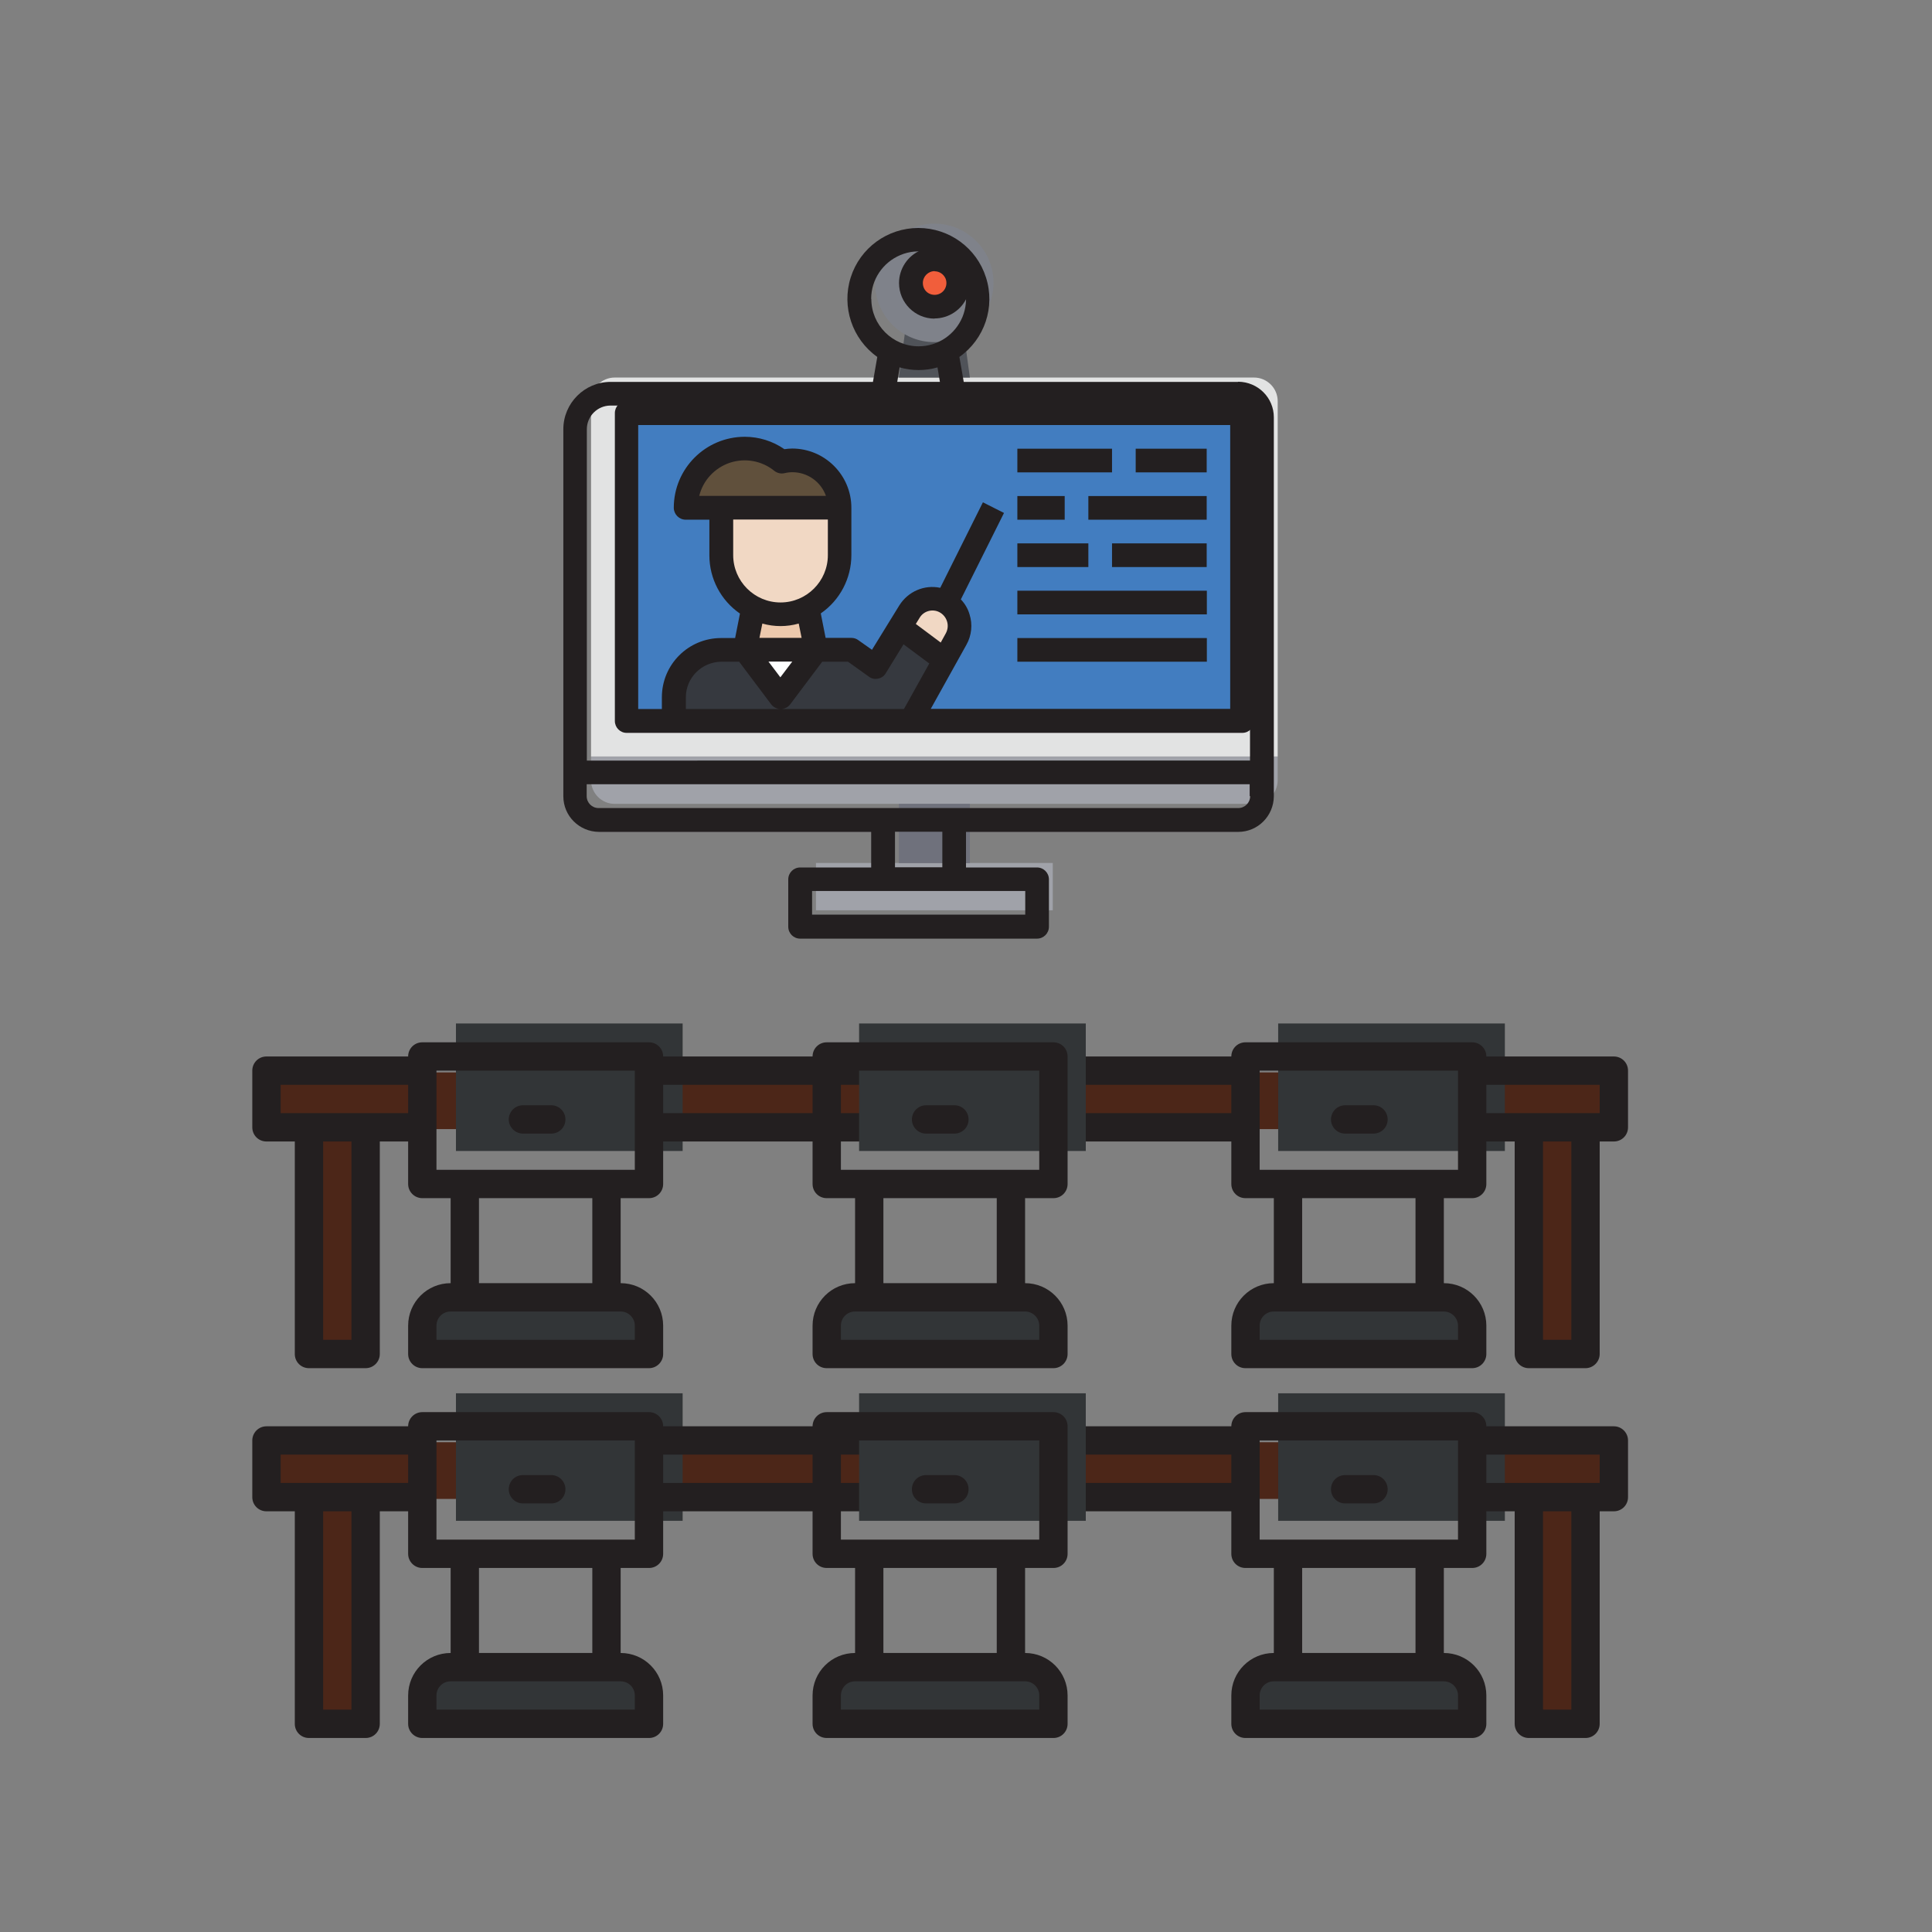 <?xml version="1.0" encoding="UTF-8"?>
<svg id="Layer_1" data-name="Layer 1" xmlns="http://www.w3.org/2000/svg" viewBox="0 0 120 120">
  <rect x="0" y="0" width="120" height="120" fill="#808080" stroke="none"/>
  <defs>
    <style>
      .cls-1 {
        fill: #fff;
      }

      .cls-2 {
        fill: #427dc0;
      }

      .cls-3 {
        fill: #f1d8c4;
      }

      .cls-4 {
        fill: #a0a2a9;
      }

      .cls-5 {
        fill: #f15e3b;
      }

      .cls-6 {
        fill: #36393f;
      }

      .cls-7 {
        fill: #7f828a;
      }

      .cls-8 {
        fill: #323537;
      }

      .cls-9 {
        fill: #6f717c;
      }

      .cls-10 {
        fill: #edc9ad;
      }

      .cls-11 {
        fill: #4c2618;
      }

      .cls-12 {
        fill: #e2e3e3;
      }

      .cls-13 {
        fill: #231f20;
      }

      .cls-14 {
        fill: #505359;
      }

      .cls-15 {
        fill: #60503c;
      }
    </style>
  </defs>
  <rect class="cls-11" x="16.48" y="66.61" width="83.84" height="3.52"/>
  <rect class="cls-11" x="95.12" y="70.13" width="3.52" height="14.08"/>
  <rect class="cls-11" x="19.12" y="70.13" width="3.52" height="14.08"/>
  <path class="cls-8" d="M40.4,84.21h-14.08v-1.76c0-.97,.79-1.76,1.76-1.76h10.56c.97,0,1.76,.79,1.76,1.76v1.76Z"/>
  <path class="cls-8" d="M65.79,84.21h-14.08v-1.76c0-.97,.79-1.76,1.76-1.76h10.56c.97,0,1.76,.79,1.76,1.76v1.76Z"/>
  <path class="cls-8" d="M91.46,84.21h-14.08v-1.76c0-.97,.79-1.76,1.76-1.76h10.56c.97,0,1.76,.79,1.76,1.76v1.76Z"/>
  <rect class="cls-8" x="79.39" y="63.57" width="14.08" height="7.92"/>
  <path class="cls-13" d="M83.55,70.41h1.76c.49,0,.88-.39,.88-.88s-.39-.88-.88-.88h-1.76c-.49,0-.88,.4-.88,.88s.39,.88,.88,.88"/>
  <rect class="cls-8" x="28.32" y="63.57" width="14.08" height="7.92"/>
  <path class="cls-13" d="M32.48,70.41h1.76c.49,0,.88-.39,.88-.88s-.4-.88-.88-.88h-1.76c-.49,0-.88,.4-.88,.88s.4,.88,.88,.88"/>
  <path class="cls-13" d="M100.24,65.62h-7.92c0-.49-.39-.88-.88-.88h-14.08c-.49,0-.88,.39-.88,.88H41.19c0-.49-.39-.88-.88-.88h-14.08c-.49,0-.88,.39-.88,.88h-8.8c-.49,0-.88,.39-.88,.88v3.52c0,.49,.39,.88,.88,.88h1.76v13.2c0,.49,.39,.88,.88,.88h3.52c.49,0,.88-.4,.88-.88v-13.2h1.76v2.64c0,.49,.4,.88,.88,.88h1.76v5.28c-1.46,0-2.64,1.18-2.64,2.64v1.76c0,.49,.4,.88,.88,.88h14.08c.49,0,.88-.4,.88-.88v-1.76c0-1.46-1.18-2.64-2.64-2.64v-5.28h1.76c.49,0,.88-.39,.88-.88v-2.64h35.29v2.64c0,.49,.39,.88,.88,.88h1.76v5.28c-1.46,0-2.64,1.18-2.64,2.64v1.76c0,.49,.39,.88,.88,.88h14.08c.49,0,.88-.4,.88-.88v-1.76c0-1.46-1.18-2.64-2.64-2.64v-5.28h1.76c.49,0,.88-.39,.88-.88v-2.64h1.76v13.2c0,.49,.39,.88,.88,.88h3.52c.48,0,.88-.4,.88-.88v-13.2h.88c.49,0,.88-.39,.88-.88v-3.52c0-.49-.39-.88-.88-.88M21.83,83.22h-1.76v-12.32h1.76v12.32Zm-4.4-15.84h7.92v1.76h-7.92v-1.76Zm22,14.96v.88h-12.32v-.88c0-.49,.39-.88,.88-.88h10.56c.49,0,.88,.4,.88,.88m-2.64-2.64h-7.04v-5.28h7.04v5.28Zm2.64-7.04h-12.32v-6.16h12.32v6.16Zm1.76-5.28h35.29v1.76H41.19v-1.76Zm49.37,14.96v.88h-12.32v-.88c0-.49,.39-.88,.88-.88h10.56c.48,0,.88,.4,.88,.88m-2.64-2.64h-7.04v-5.28h7.04v5.28Zm2.64-7.04h-12.32v-6.16h12.32v6.16Zm7.04,10.56h-1.76v-12.32h1.76v12.32Zm1.76-14.08h-7.04v-1.76h7.04v1.76Z"/>
  <rect class="cls-8" x="53.36" y="63.57" width="14.08" height="7.92"/>
  <path class="cls-13" d="M57.52,70.41h1.76c.49,0,.88-.39,.88-.88s-.39-.88-.88-.88h-1.76c-.49,0-.88,.4-.88,.88s.39,.88,.88,.88"/>
  <path class="cls-13" d="M66.31,65.62c0-.49-.39-.88-.88-.88h-14.08c-.49,0-.88,.39-.88,.88v7.92c0,.49,.39,.88,.88,.88h1.76v5.28c-1.46,0-2.64,1.18-2.64,2.64v1.76c0,.49,.39,.88,.88,.88h14.08c.49,0,.88-.4,.88-.88v-1.76c0-1.46-1.18-2.64-2.64-2.64v-5.28h1.76c.49,0,.88-.39,.88-.88v-7.92Zm-1.76,16.72v.88h-12.32v-.88c0-.49,.39-.88,.88-.88h10.56c.49,0,.88,.4,.88,.88m-2.64-2.64h-7.04v-5.28h7.04v5.28Zm2.64-7.04h-12.32v-6.16h12.32v6.16Z"/>
  <rect class="cls-11" x="16.48" y="89.58" width="83.84" height="3.52"/>
  <rect class="cls-11" x="95.12" y="93.1" width="3.52" height="14.08"/>
  <rect class="cls-11" x="19.12" y="93.1" width="3.52" height="14.08"/>
  <path class="cls-8" d="M40.4,107.18h-14.08v-1.76c0-.97,.79-1.76,1.76-1.76h10.56c.97,0,1.76,.79,1.76,1.76v1.76Z"/>
  <path class="cls-8" d="M65.79,107.18h-14.08v-1.76c0-.97,.79-1.76,1.76-1.76h10.56c.97,0,1.76,.79,1.76,1.76v1.76Z"/>
  <path class="cls-8" d="M91.46,107.18h-14.08v-1.76c0-.97,.79-1.76,1.76-1.76h10.56c.97,0,1.76,.79,1.76,1.76v1.76Z"/>
  <rect class="cls-8" x="79.39" y="86.54" width="14.08" height="7.92"/>
  <path class="cls-13" d="M83.55,93.38h1.76c.49,0,.88-.39,.88-.88s-.39-.88-.88-.88h-1.76c-.49,0-.88,.39-.88,.88s.39,.88,.88,.88"/>
  <rect class="cls-8" x="28.32" y="86.54" width="14.08" height="7.92"/>
  <path class="cls-13" d="M32.48,93.38h1.76c.49,0,.88-.39,.88-.88s-.4-.88-.88-.88h-1.76c-.49,0-.88,.39-.88,.88s.4,.88,.88,.88"/>
  <path class="cls-13" d="M100.24,88.59h-7.92c0-.49-.39-.88-.88-.88h-14.08c-.49,0-.88,.4-.88,.88H41.19c0-.49-.39-.88-.88-.88h-14.08c-.49,0-.88,.4-.88,.88h-8.8c-.49,0-.88,.4-.88,.88v3.52c0,.49,.39,.88,.88,.88h1.76v13.2c0,.49,.39,.88,.88,.88h3.52c.49,0,.88-.39,.88-.88v-13.2h1.76v2.64c0,.49,.4,.88,.88,.88h1.76v5.28c-1.46,0-2.64,1.18-2.64,2.64v1.76c0,.49,.4,.88,.88,.88h14.08c.49,0,.88-.39,.88-.88v-1.76c0-1.46-1.18-2.64-2.64-2.64v-5.28h1.76c.49,0,.88-.39,.88-.88v-2.64h35.29v2.64c0,.49,.39,.88,.88,.88h1.76v5.28c-1.46,0-2.64,1.18-2.64,2.64v1.76c0,.49,.39,.88,.88,.88h14.08c.49,0,.88-.39,.88-.88v-1.76c0-1.46-1.18-2.64-2.64-2.64v-5.28h1.76c.49,0,.88-.39,.88-.88v-2.64h1.76v13.2c0,.49,.39,.88,.88,.88h3.52c.48,0,.88-.39,.88-.88v-13.2h.88c.49,0,.88-.39,.88-.88v-3.52c0-.48-.39-.88-.88-.88M21.83,106.19h-1.76v-12.32h1.76v12.32Zm-4.4-15.84h7.92v1.76h-7.92v-1.76Zm22,14.96v.88h-12.32v-.88c0-.49,.39-.88,.88-.88h10.56c.49,0,.88,.39,.88,.88m-2.64-2.64h-7.04v-5.28h7.04v5.28Zm2.64-7.04h-12.32v-6.16h12.32v6.16Zm1.76-5.28h35.29v1.76H41.19v-1.76Zm49.37,14.96v.88h-12.32v-.88c0-.49,.39-.88,.88-.88h10.56c.48,0,.88,.39,.88,.88m-2.64-2.64h-7.04v-5.28h7.04v5.28Zm2.64-7.04h-12.32v-6.16h12.32v6.16Zm7.04,10.56h-1.76v-12.32h1.76v12.32Zm1.76-14.08h-7.04v-1.76h7.04v1.76Z"/>
  <rect class="cls-8" x="53.36" y="86.54" width="14.08" height="7.92"/>
  <path class="cls-13" d="M57.52,93.38h1.76c.49,0,.88-.39,.88-.88s-.39-.88-.88-.88h-1.76c-.49,0-.88,.39-.88,.88s.39,.88,.88,.88"/>
  <path class="cls-13" d="M66.31,88.59c0-.49-.39-.88-.88-.88h-14.08c-.49,0-.88,.4-.88,.88v7.92c0,.49,.39,.88,.88,.88h1.76v5.28c-1.46,0-2.64,1.18-2.64,2.64v1.76c0,.49,.39,.88,.88,.88h14.08c.49,0,.88-.39,.88-.88v-1.76c0-1.46-1.18-2.64-2.64-2.64v-5.28h1.76c.49,0,.88-.39,.88-.88v-7.92Zm-1.76,16.72v.88h-12.32v-.88c0-.49,.39-.88,.88-.88h10.56c.49,0,.88,.39,.88,.88m-2.64-2.64h-7.04v-5.28h7.04v5.28Zm2.64-7.04h-12.32v-6.16h12.32v6.16Z"/>
  <path class="cls-12" d="M79.36,46.99H36.71V24.92c0-.81,.66-1.47,1.47-1.47h39.71c.81,0,1.47,.66,1.47,1.47v22.06Z"/>
  <rect class="cls-2" x="38.92" y="25.66" width="38.24" height="19.12"/>
  <path class="cls-14" d="M60.24,23.45h-4.41l.46-3.38c1.09,.59,2.4,.59,3.49,0l.46,3.38Z"/>
  <path class="cls-7" d="M61.71,17.57c0,2.03-1.65,3.68-3.68,3.68s-3.68-1.65-3.68-3.68,1.65-3.68,3.68-3.68,3.68,1.65,3.68,3.68"/>
  <path class="cls-4" d="M79.36,46.99v1.47c0,.81-.66,1.47-1.47,1.47H38.18c-.81,0-1.47-.66-1.47-1.47v-1.47h42.65Z"/>
  <rect class="cls-4" x="50.68" y="53.6" width="14.71" height="2.94"/>
  <rect class="cls-9" x="55.83" y="49.93" width="4.41" height="3.68"/>
  <path class="cls-5" d="M59.51,17.57c0,.81-.66,1.47-1.47,1.47s-1.47-.66-1.47-1.47,.66-1.47,1.47-1.47,1.47,.66,1.47,1.47"/>
  <path class="cls-6" d="M55.91,38.96l-1.52,2.48-1.49-1.07h-8.09c-1.62,0-2.94,1.32-2.94,2.94v1.47h14.71l2.09-3.76-2.75-2.06Z"/>
  <path class="cls-3" d="M58.68,37.37s.07,.04,.1,.06c.79,.46,1.06,1.46,.62,2.26l-.74,1.32-2.75-2.06,.59-.96c.31-.5,.85-.8,1.43-.8,.26,0,.52,.06,.75,.18"/>
  <polygon class="cls-1" points="50.68 40.37 48.48 43.31 46.27 40.37 50.68 40.37"/>
  <path class="cls-10" d="M50.16,37.75l.52,2.62h-4.41l.52-2.62c1.06,.55,2.31,.55,3.37,0"/>
  <path class="cls-15" d="M52.15,31.54h-9.56c0-2.03,1.65-3.68,3.68-3.68,.83,0,1.64,.29,2.28,.82,.22-.05,.44-.08,.66-.08,1.62,0,2.94,1.32,2.94,2.94"/>
  <path class="cls-3" d="M44.8,31.54h7.35v2.94c0,2.03-1.65,3.68-3.68,3.68s-3.68-1.65-3.68-3.68v-2.94Z"/>
  <path class="cls-13" d="M76.89,23.72h-17.03l-.27-1.55c1.57-1.11,2.24-3.11,1.65-4.94-.58-1.83-2.28-3.07-4.2-3.07s-3.62,1.24-4.2,3.07c-.58,1.83,.09,3.83,1.65,4.94l-.27,1.55h-16.29c-1.62,0-2.94,1.32-2.94,2.94v22.8c0,1.22,.99,2.2,2.21,2.21h16.91v2.21h-4.41c-.41,0-.74,.33-.74,.74v2.94c0,.41,.33,.74,.74,.74h14.71c.41,0,.74-.33,.74-.74v-2.94c0-.41-.33-.74-.74-.74h-4.41v-2.21h16.91c1.22,0,2.2-.99,2.21-2.21V25.92c0-1.22-.99-2.2-2.21-2.21m-22.8-5.15c0-1.19,.72-2.26,1.82-2.72,1.1-.46,2.36-.2,3.21,.64s1.09,2.11,.64,3.21c-.46,1.1-1.53,1.82-2.72,1.82-1.62,0-2.94-1.32-2.94-2.94m4.27,5.15h-2.66l.15-.9c.77,.22,1.58,.22,2.35,0l.15,.9Zm5.29,33.09h-13.24v-1.47h13.24v1.47Zm-8.09-5.15h2.94v2.21h-2.94v-2.21Zm22.06-2.21c0,.41-.33,.74-.74,.74H37.18c-.41,0-.74-.33-.74-.74v-.74h41.18v.74Zm0-2.21H36.45V26.66c0-.81,.66-1.47,1.47-1.47h38.98c.4,0,.74,.33,.74,.74v21.33Z"/>
  <path class="cls-13" d="M58.04,19.78c.89,0,1.7-.54,2.04-1.36,.34-.82,.15-1.77-.48-2.4-.63-.63-1.58-.82-2.4-.48-.82,.34-1.36,1.15-1.36,2.04,0,1.22,.99,2.21,2.21,2.21m0-2.94c.3,0,.56,.18,.68,.45,.11,.27,.05,.59-.16,.8-.21,.21-.53,.27-.8,.16-.28-.11-.45-.38-.45-.68,0-.41,.33-.74,.74-.74"/>
  <path class="cls-13" d="M77.16,24.92H38.92c-.41,0-.73,.33-.73,.74v19.12c0,.41,.33,.74,.73,.74h38.24c.41,0,.74-.33,.74-.74V25.66c0-.4-.33-.74-.74-.74m-21.02,19.12h-13.54v-.73c0-1.22,.99-2.2,2.21-2.21h1.1l1.99,2.65c.14,.18,.36,.29,.59,.29s.45-.11,.59-.29l1.99-2.65h1.6l1.3,.93c.16,.12,.37,.17,.57,.12,.2-.04,.38-.16,.48-.34l1.1-1.79,1.6,1.19-1.57,2.82Zm-10.6-11.77h5.88v2.21c0,1.62-1.32,2.94-2.94,2.94s-2.94-1.32-2.94-2.94v-2.21Zm-2.11-1.47c.24-.97,.96-1.74,1.91-2.06,.95-.31,1.99-.12,2.76,.51,.18,.14,.41,.19,.63,.14,.16-.04,.33-.06,.49-.06,.93,0,1.77,.59,2.08,1.47h-7.87Zm3.74,8.82l.18-.89c.74,.21,1.52,.21,2.26,0l.18,.89h-2.62Zm2.04,1.47l-.74,.98-.74-.98h1.47Zm7.67-2.33l.24-.39c.25-.42,.79-.57,1.22-.35,.23,.12,.4,.32,.48,.57,.08,.25,.05,.51-.07,.74l-.32,.58-1.54-1.15Zm19.54,5.27h-18.61l2.22-3.99c.32-.57,.39-1.26,.19-1.88-.1-.35-.29-.67-.54-.93l2.68-5.37-1.31-.66-2.65,5.31c-.99-.21-2,.23-2.54,1.09l-1.7,2.76-.85-.6c-.12-.09-.27-.14-.43-.14h-1.6l-.3-1.52c1.19-.82,1.9-2.18,1.9-3.62v-2.94c0-2.03-1.65-3.68-3.68-3.68-.16,0-.32,.02-.48,.04-.72-.5-1.58-.77-2.46-.77-2.44,0-4.41,1.98-4.41,4.41,0,.4,.33,.74,.74,.74h1.47v2.21c0,1.45,.71,2.8,1.9,3.62l-.3,1.52h-.87c-2.03,0-3.68,1.64-3.68,3.68v.73h-1.47V26.4h36.77v17.65Z"/>
  <rect class="cls-13" x="63.19" y="27.87" width="5.88" height="1.47"/>
  <rect class="cls-13" x="70.54" y="27.87" width="4.41" height="1.47"/>
  <rect class="cls-13" x="63.19" y="30.81" width="2.94" height="1.47"/>
  <rect class="cls-13" x="67.6" y="30.81" width="7.35" height="1.47"/>
  <rect class="cls-13" x="63.19" y="33.75" width="4.41" height="1.47"/>
  <rect class="cls-13" x="69.07" y="33.75" width="5.88" height="1.47"/>
  <rect class="cls-13" x="63.19" y="36.69" width="11.77" height="1.47"/>
  <rect class="cls-13" x="63.19" y="39.63" width="11.77" height="1.47"/>
</svg>